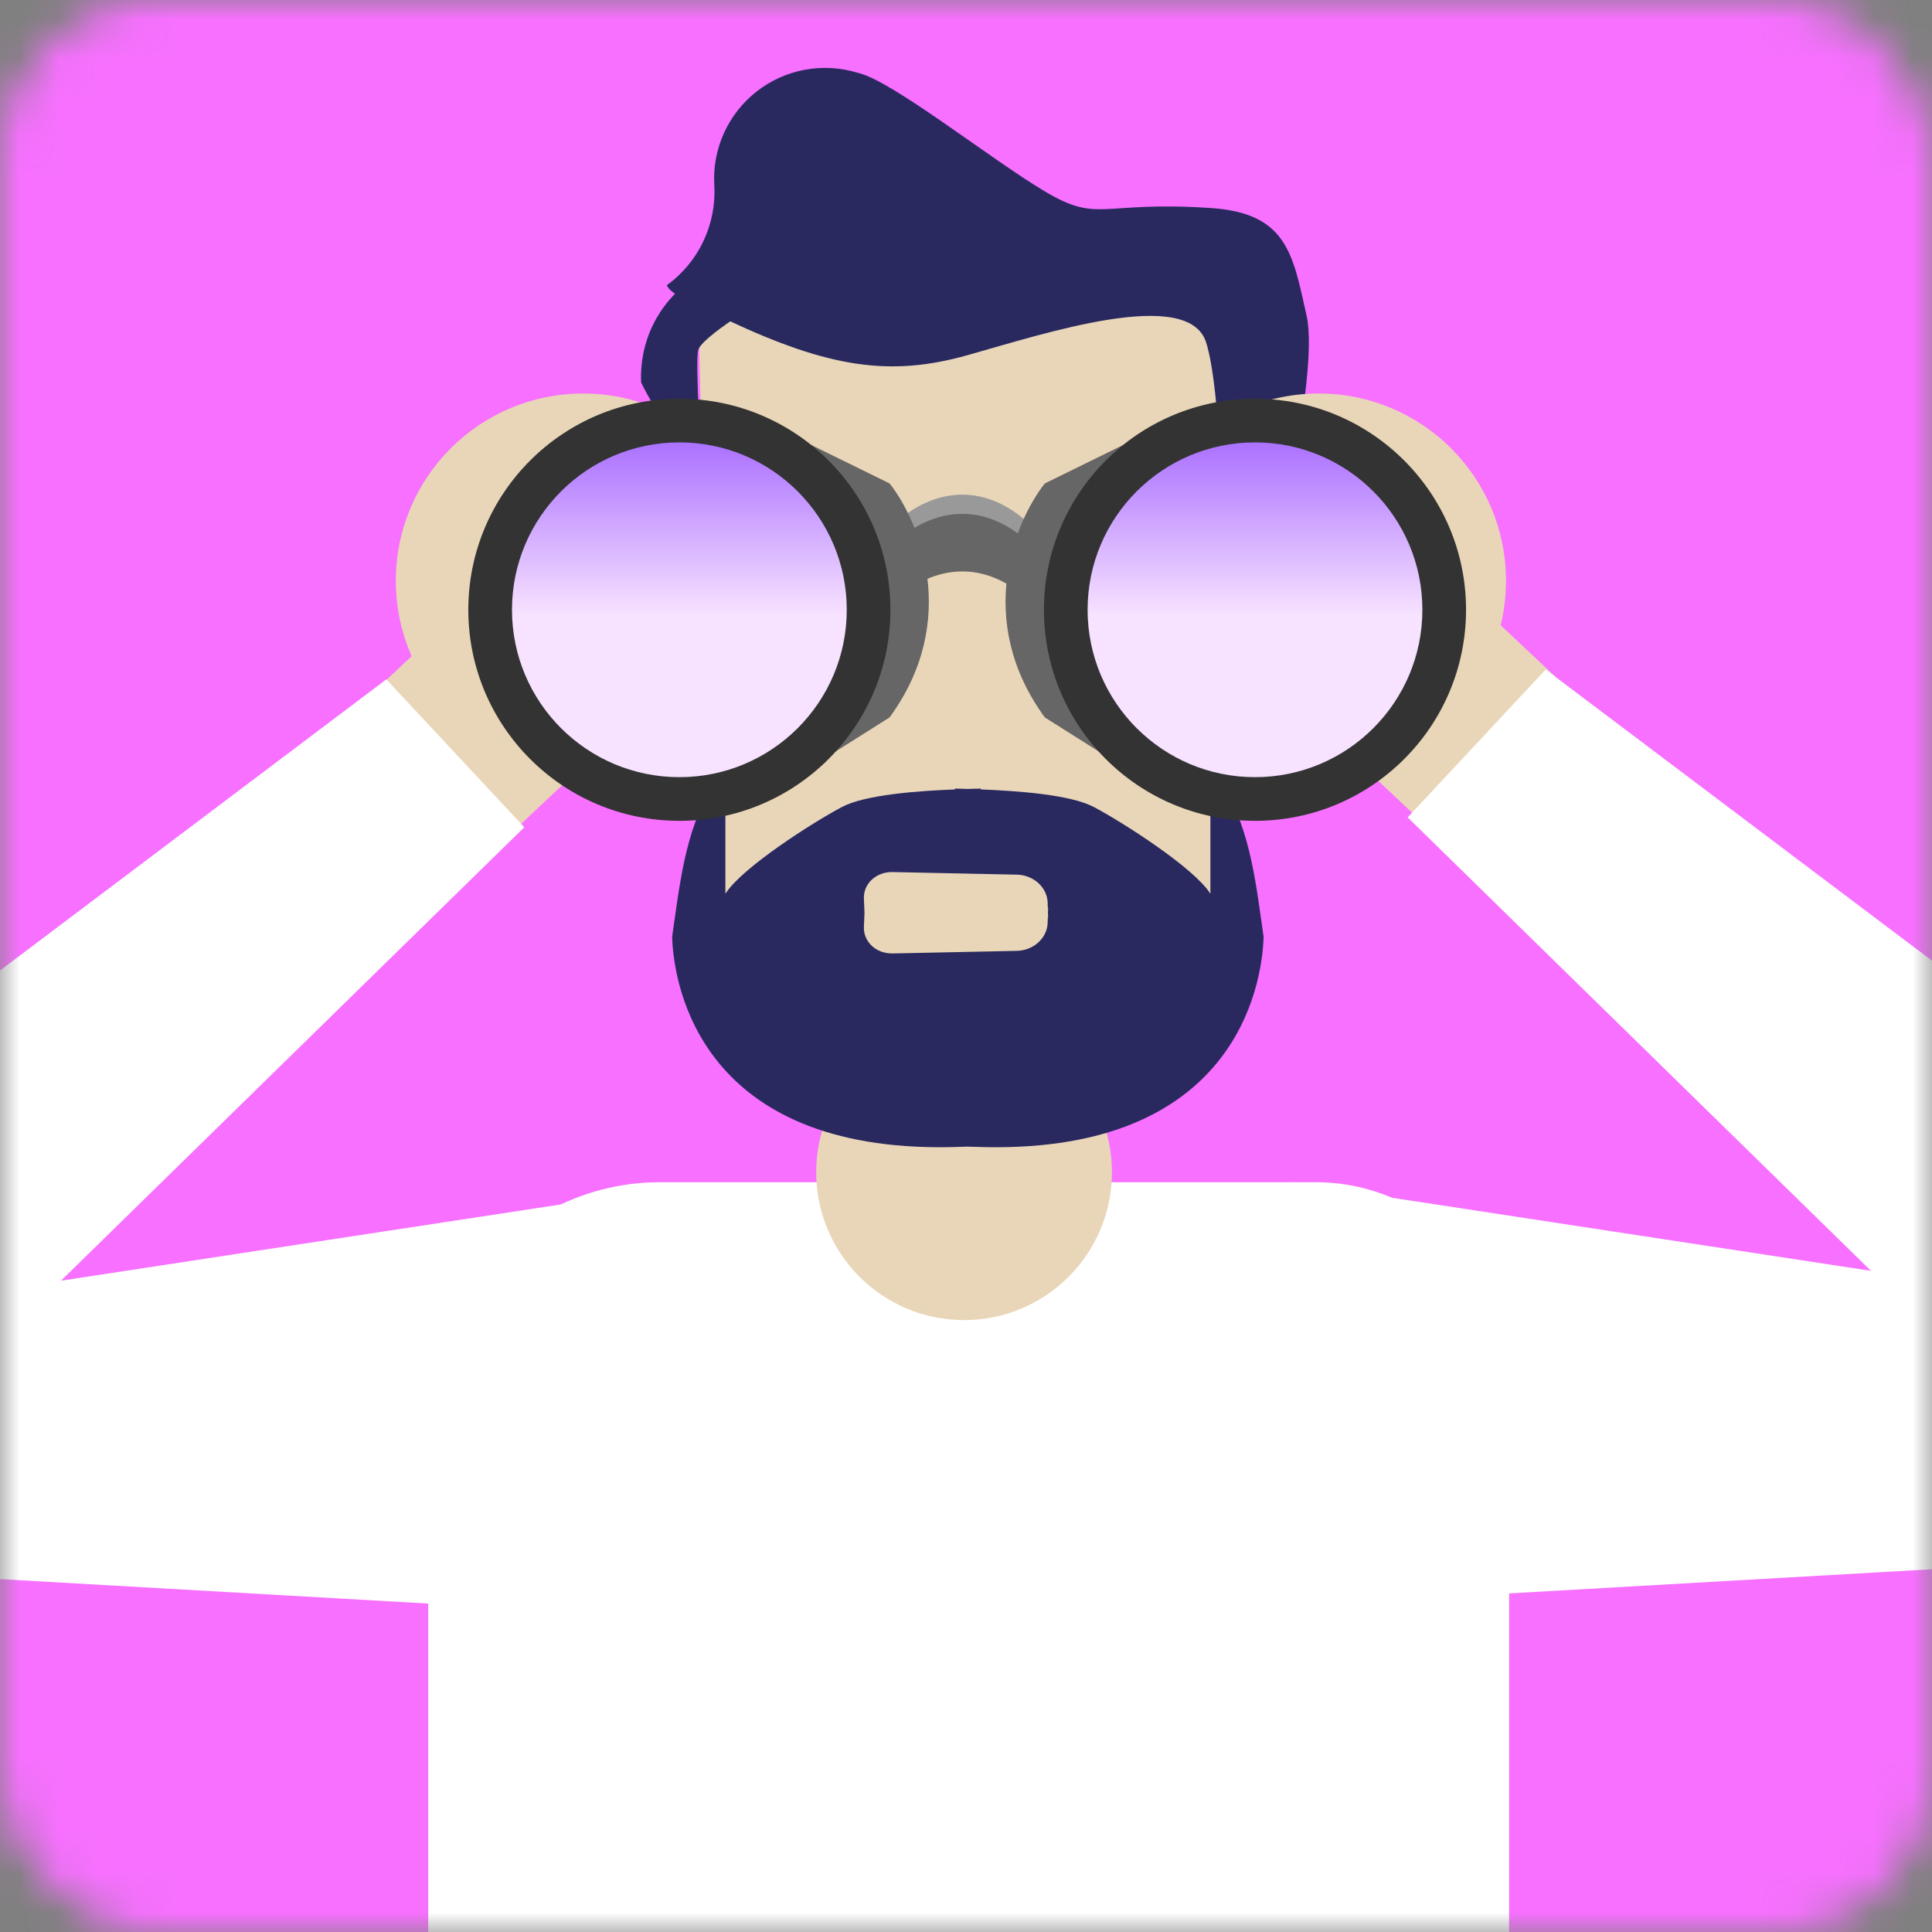 <svg xmlns="http://www.w3.org/2000/svg" width="50" height="50" fill="none" viewBox="0 0 50 50"><rect x="0" y="0" width="50" height="50" fill="#808080" stroke="none"/><mask id="mask0_1_274" style="mask-type:alpha" width="50" height="50" x="0" y="0" maskUnits="userSpaceOnUse"><rect width="50" height="50" fill="#F770FF" rx="4"/></mask><g mask="url(#mask0_1_274)"><rect width="50" height="50" fill="#F770FF"/><rect width="5.102" height="5.612" x="12.458" y="15.286" fill="#E9D6B8" transform="rotate(46.777 12.458 15.286)"/><rect width="5.102" height="5.612" fill="#E9D6B8" transform="matrix(-0.685 0.729 0.729 0.685 37.883 15.286)"/><path fill="#fff" d="M11.082 36.596C11.082 33.282 13.768 30.596 17.081 30.596H34.055C36.817 30.596 39.055 32.834 39.055 35.596V56.542H11.082V36.596Z"/><circle cx="24.95" cy="30.337" r="3.827" fill="#E9D6B8"/><path fill="#fff" d="M48.42 32.889L33.369 30.593V41.562L51.226 40.542C63.063 38.093 60.41 32.889 57.604 30.593L40.002 17.327L36.43 21.154L48.42 32.889Z"/><path fill="#fff" d="M1.579 33.144L16.631 30.848V41.817L-1.227 40.797C-13.064 38.348 -10.411 33.144 -7.605 30.848L9.998 17.582L13.569 21.409L1.579 33.144Z"/><circle cx="15.091" cy="15.031" r="4.847" fill="#E9D6B8"/><path fill="#E9D6B8" d="M18.426 23.123C18.439 23.677 18.672 24.204 19.074 24.587C19.475 24.971 20.013 25.179 20.568 25.166L29.98 24.951C30.257 24.951 30.532 24.896 30.786 24.787C31.041 24.679 31.271 24.519 31.462 24.319C31.653 24.119 31.802 23.882 31.898 23.623C31.995 23.364 32.038 23.088 32.025 22.811L31.71 8.875C31.697 8.321 31.464 7.794 31.062 7.411C30.661 7.027 30.123 6.819 29.568 6.832L20.146 7.044C19.869 7.044 19.595 7.1 19.34 7.208C19.085 7.317 18.855 7.476 18.664 7.676C18.473 7.876 18.325 8.113 18.228 8.372C18.131 8.632 18.088 8.908 18.101 9.184L18.426 23.123Z"/><path fill="#292960" d="M18.16 12.053C17.517 11.431 16.987 10.703 16.593 9.9C16.568 9.389 16.671 8.88 16.894 8.419C17.116 7.958 17.451 7.56 17.867 7.262C18.901 6.626 19.79 7.745 19.79 7.745C19.79 7.745 18.143 8.721 18.066 9.07C17.989 9.419 18.16 12.053 18.16 12.053Z"/><path fill="#292960" d="M32.817 15.124C32.817 15.124 34.167 9.746 33.815 8.172C33.462 6.599 33.321 5.521 31.353 5.385C28.473 5.188 28.457 5.795 27.045 4.956C25.633 4.117 23.069 2.072 22.199 1.885C21.756 1.748 21.286 1.721 20.83 1.805C20.374 1.889 19.945 2.083 19.58 2.369C19.215 2.655 18.925 3.025 18.734 3.448C18.544 3.87 18.458 4.333 18.486 4.796C18.515 5.295 18.417 5.794 18.202 6.246C17.988 6.698 17.662 7.089 17.256 7.383C17.373 7.633 17.908 7.852 18.822 8.281C21.471 9.526 23.047 9.753 25.043 9.191C27.039 8.629 30.761 7.405 31.216 8.867C31.671 10.329 31.615 14.875 31.8 15.227C31.986 15.579 32.464 15.393 32.817 15.124Z"/><path fill="#E9D6B8" d="M29.946 19.373C29.947 19.465 29.967 19.555 30.004 19.64C30.04 19.724 30.093 19.8 30.16 19.864C30.226 19.928 30.304 19.977 30.39 20.011C30.476 20.044 30.567 20.06 30.659 20.057L32.694 20.011C32.786 20.008 32.876 19.988 32.959 19.95C33.043 19.913 33.118 19.859 33.18 19.793C33.243 19.727 33.292 19.648 33.325 19.563C33.357 19.478 33.372 19.387 33.369 19.296L33.251 15.57C33.244 15.384 33.164 15.208 33.029 15.08C32.894 14.952 32.715 14.881 32.528 14.883L30.493 14.93C30.402 14.932 30.312 14.953 30.228 14.99C30.145 15.028 30.07 15.081 30.007 15.147C29.944 15.214 29.895 15.292 29.863 15.377C29.831 15.463 29.815 15.554 29.818 15.645L29.946 19.373Z"/><path fill="#E9D6B8" d="M17.802 19.649C17.807 19.834 17.885 20.009 18.018 20.137C18.152 20.265 18.33 20.335 18.515 20.333L20.55 20.287C20.735 20.281 20.91 20.204 21.039 20.07C21.167 19.937 21.237 19.759 21.235 19.574L21.119 15.839C21.117 15.748 21.096 15.658 21.059 15.574C21.021 15.491 20.968 15.416 20.902 15.353C20.835 15.29 20.757 15.242 20.672 15.209C20.586 15.177 20.495 15.161 20.404 15.164L18.369 15.211C18.277 15.213 18.187 15.234 18.104 15.271C18.02 15.309 17.945 15.362 17.883 15.428C17.82 15.495 17.771 15.573 17.739 15.658C17.706 15.744 17.691 15.835 17.694 15.926L17.802 19.649Z"/><path fill="#292960" fill-rule="evenodd" d="M24.716 20.408L24.715 20.408L24.715 20.43C23.739 20.469 22.389 20.567 21.787 20.886C21.029 21.288 19.2 22.456 18.773 23.13L18.773 19.786C17.838 21.105 17.659 22.375 17.448 23.87L17.448 23.87C17.431 23.993 17.413 24.117 17.395 24.243C17.434 25.578 18.184 29.804 24.583 29.688C24.74 29.684 24.896 29.68 25.049 29.675C25.202 29.68 25.357 29.684 25.515 29.688C31.913 29.804 32.663 25.578 32.702 24.243C32.684 24.117 32.666 23.993 32.649 23.87C32.438 22.375 32.259 21.105 31.325 19.786L31.325 23.13C30.897 22.456 29.068 21.288 28.31 20.886C27.708 20.567 26.358 20.469 25.382 20.43L25.382 20.408L25.381 20.408L25.363 20.409C25.269 20.411 25.163 20.414 25.049 20.418C24.934 20.414 24.829 20.411 24.734 20.409L24.734 20.409L24.716 20.408Z" clip-rule="evenodd"/><path fill="#E9D6B8" fill-rule="evenodd" d="M26.316 22.636L23.107 22.569C23.005 22.566 22.905 22.581 22.812 22.615C22.719 22.648 22.636 22.698 22.566 22.762C22.496 22.826 22.442 22.902 22.406 22.987C22.37 23.072 22.354 23.163 22.358 23.256L22.373 23.622L22.358 23.988C22.354 24.08 22.37 24.172 22.406 24.256C22.442 24.341 22.496 24.418 22.566 24.482C22.636 24.546 22.719 24.596 22.812 24.629C22.905 24.662 23.005 24.677 23.107 24.675L26.316 24.608C26.418 24.606 26.519 24.586 26.614 24.549C26.71 24.512 26.797 24.458 26.871 24.391C26.945 24.324 27.005 24.245 27.046 24.158C27.087 24.072 27.11 23.98 27.113 23.887L27.117 23.751L27.125 23.751L27.121 23.622L27.125 23.492L27.117 23.493L27.113 23.357C27.11 23.264 27.087 23.172 27.046 23.085C27.005 22.999 26.945 22.92 26.871 22.852C26.797 22.785 26.71 22.732 26.614 22.695C26.519 22.657 26.418 22.637 26.316 22.636Z" clip-rule="evenodd"/><circle cx="34.128" cy="15.031" r="4.847" fill="#E9D6B8"/><path fill="#999" fill-rule="evenodd" d="M23.044 13.679C23.624 13.017 25.18 12.09 26.769 13.679V15.169H26.769C25.18 13.58 23.624 14.507 23.044 15.169H23.044V13.679Z" clip-rule="evenodd"/><path fill="#666" fill-rule="evenodd" d="M23.044 14.176C23.624 13.514 25.18 12.587 26.769 14.176V15.666H26.769C25.18 14.077 23.624 15.004 23.044 15.666H23.044V14.176Z" clip-rule="evenodd"/><path fill="#666" d="M23.022 12.511L19.569 10.816V20.747L23.022 18.567C24.863 16.048 23.789 13.48 23.022 12.511Z"/><path fill="#666" d="M27.04 12.511L30.493 10.816V20.747L27.04 18.567C25.199 16.048 26.273 13.48 27.04 12.511Z"/><circle cx="17.582" cy="15.781" r="5.462" fill="#333"/><circle cx="17.582" cy="15.781" r="4.332" fill="url(#paint0_linear_1_274)" transform="rotate(180 17.582 15.781)"/><circle cx="32.479" cy="15.781" r="5.462" fill="#333"/><circle cx="32.479" cy="15.781" r="4.332" fill="url(#paint1_linear_1_274)" transform="rotate(180 32.479 15.781)"/></g><defs><linearGradient id="paint0_linear_1_274" x1="17.582" x2="17.582" y1="11.449" y2="20.113" gradientUnits="userSpaceOnUse"><stop offset=".484" stop-color="#F7E2FF"/><stop offset="1" stop-color="#AB71FF"/></linearGradient><linearGradient id="paint1_linear_1_274" x1="32.479" x2="32.479" y1="11.449" y2="20.113" gradientUnits="userSpaceOnUse"><stop offset=".484" stop-color="#F7E2FF"/><stop offset="1" stop-color="#AB71FF"/></linearGradient></defs></svg>